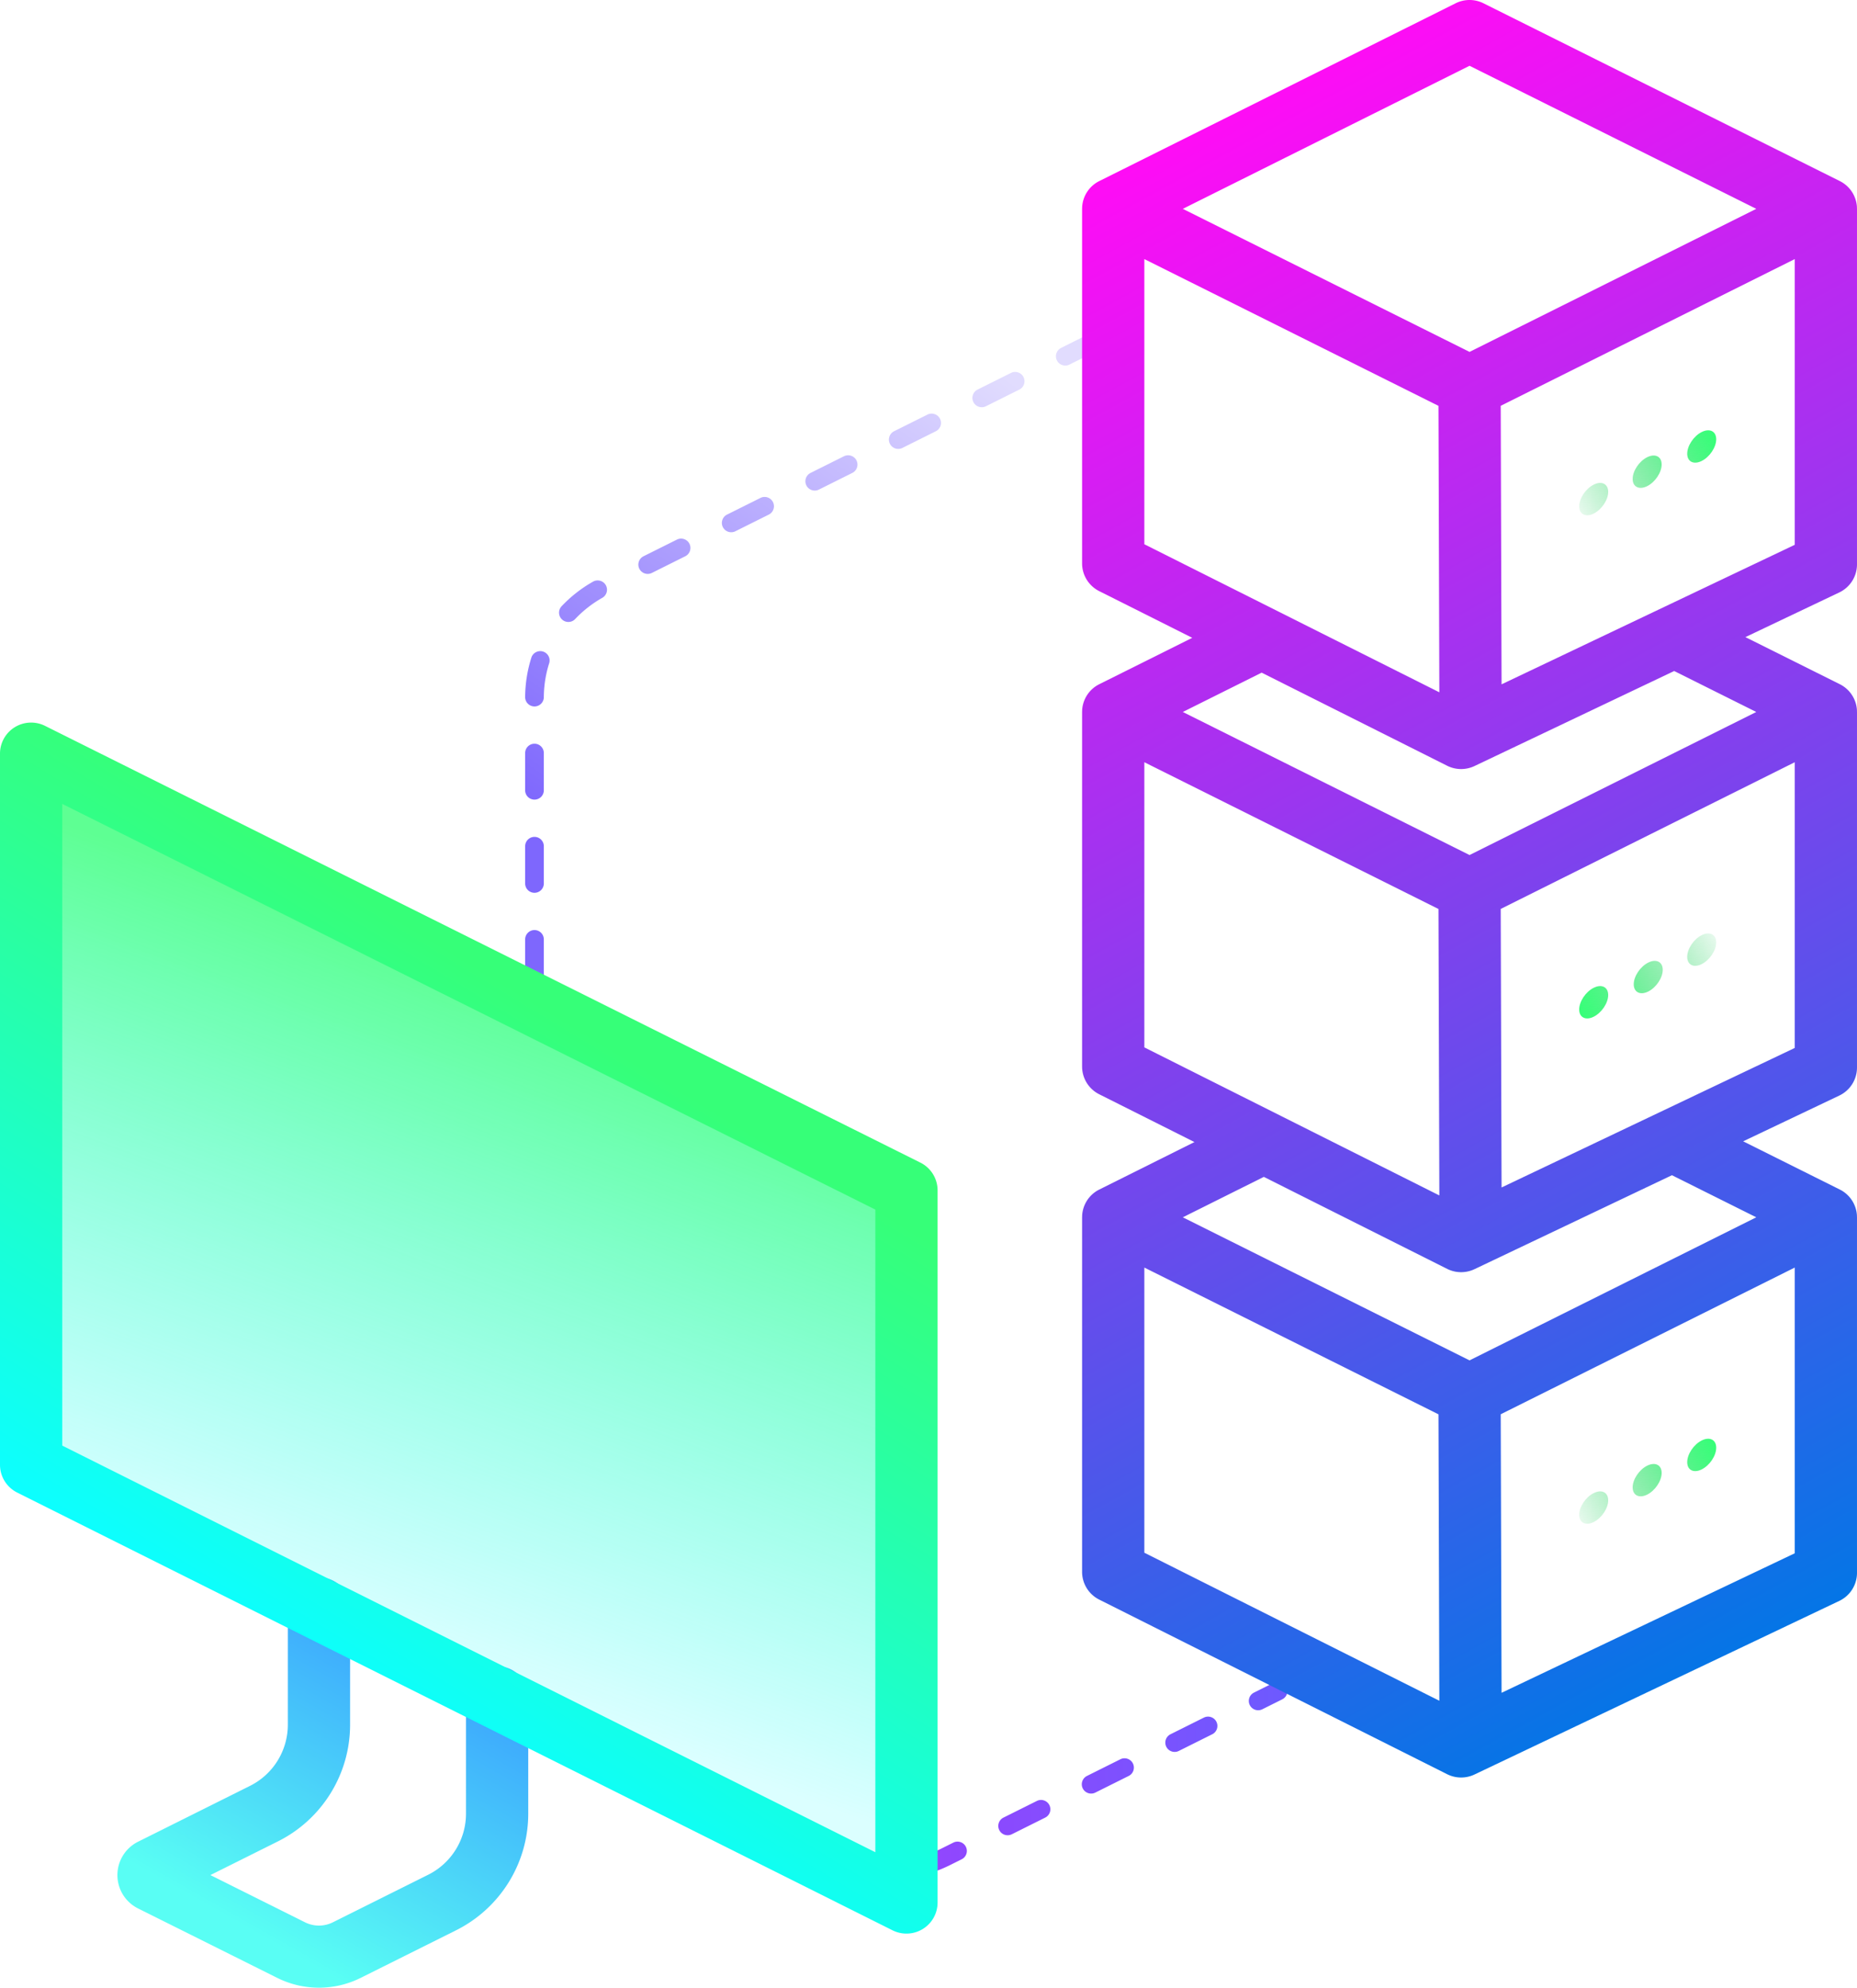 <svg xmlns="http://www.w3.org/2000/svg" xmlns:xlink="http://www.w3.org/1999/xlink" width="299" height="320" fill="none" xmlns:v="https://vecta.io/nano"><g clip-path="url(#J)" fill-rule="evenodd"><path d="M65.81 267.262a1.5 1.5 0 0 1-.693-2.005c.363-.745 1.264-1.054 2.01-.692l5.406 2.629a1.5 1.5 0 0 1 .693 2.006c-.364.744-1.264 1.054-2.011.691l-5.405-2.629zm13.515 6.572a1.5 1.5 0 0 1-.694-2.005c.364-.745 1.265-1.054 2.01-.692l5.405 2.629a1.5 1.5 0 0 1 .694 2.006c-.364.744-1.265 1.054-2.011.691l-5.405-2.629zm13.514 6.572a1.5 1.5 0 0 1-.693-2.005c.364-.745 1.264-1.054 2.011-.692l5.405 2.629a1.5 1.5 0 0 1 .693 2.006c-.363.744-1.264 1.054-2.01.691l-5.406-2.629zm13.514 6.572a1.5 1.5 0 0 1-.692-2.006c.363-.744 1.264-1.053 2.009-.691l5.407 2.629a1.5 1.5 0 0 1 .692 2.006c-.364.744-1.264 1.053-2.01.691l-5.406-2.629zm13.515 6.572a1.5 1.5 0 0 1-.694-2.006c.364-.744 1.265-1.054 2.011-.691l5.405 2.629a1.5 1.5 0 0 1 .694 2.006 1.51 1.51 0 0 1-2.011.691l-5.405-2.629zm13.514 6.572a1.5 1.5 0 0 1-.693-2.006c.364-.744 1.264-1.054 2.011-.691l.497.242a18.58 18.58 0 0 0 4.784 1.568 1.5 1.5 0 0 1 1.207 1.745c-.149.815-.933 1.355-1.749 1.206a21.62 21.62 0 0 1-5.56-1.822l-.497-.242zm15.663 1.643c-.8.22-1.629-.25-1.849-1.048a1.5 1.5 0 0 1 1.05-1.844c1.151-.317 2.279-.747 3.367-1.289l1.886-.941c.743-.371 1.646-.07 2.018.671a1.5 1.5 0 0 1-.673 2.012l-1.887.941a21.55 21.55 0 0 1-3.912 1.498zm13.867-6.464c-.742.37-1.646.07-2.017-.671a1.5 1.5 0 0 1 .672-2.012l5.379-2.683c.742-.371 1.646-.07 2.017.67a1.5 1.5 0 0 1-.672 2.013l-5.379 2.683zm13.447-6.708c-.743.37-1.646.07-2.018-.671a1.5 1.5 0 0 1 .673-2.012l5.379-2.684c.742-.37 1.646-.069 2.017.671a1.5 1.5 0 0 1-.672 2.013l-5.379 2.683zm13.446-6.708c-.741.37-1.645.069-2.016-.671a1.5 1.5 0 0 1 .672-2.013l5.379-2.683c.742-.37 1.646-.07 2.017.671a1.5 1.5 0 0 1-.672 2.012l-5.38 2.684zm13.448-6.709c-.743.371-1.646.07-2.018-.67a1.5 1.5 0 0 1 .673-2.013l3.209-1.601a1.51 1.51 0 0 1 2.018.671 1.5 1.5 0 0 1-.673 2.012l-3.209 1.601z" fill="url(#A)"/><path d="M87.562 157.232c0 .828-.673 1.5-1.503 1.5s-1.503-.672-1.503-1.5v-6c0-.828.674-1.5 1.503-1.5s1.503.672 1.503 1.5v6zm0-15c0 .828-.673 1.5-1.503 1.5s-1.503-.672-1.503-1.5v-6c0-.828.674-1.5 1.503-1.5s1.503.672 1.503 1.5v6zm0-15c0 .828-.673 1.5-1.503 1.5s-1.503-.672-1.503-1.5v-6c0-.828.674-1.5 1.503-1.5s1.503.672 1.503 1.5v6zm0-14.991c-.005.828-.682 1.496-1.512 1.491s-1.499-.681-1.494-1.509a21.45 21.45 0 0 1 .999-6.348c.25-.789 1.096-1.228 1.886-.979a1.5 1.5 0 0 1 .981 1.883 18.44 18.44 0 0 0-.86 5.462zm5.048-12.582c-.568.603-1.52.631-2.125.063a1.5 1.5 0 0 1-.063-2.12c1.462-1.548 3.164-2.89 5.069-3.965a1.51 1.51 0 0 1 2.05.567 1.5 1.5 0 0 1-.569 2.044c-1.639.925-3.103 2.08-4.361 3.411zm12.35-7.423c-.743.37-1.647.07-2.018-.671a1.5 1.5 0 0 1 .673-2.012l5.378-2.683c.743-.371 1.647-.07 2.018.671a1.5 1.5 0 0 1-.673 2.012l-5.378 2.683zm13.446-6.708c-.742.37-1.645.07-2.017-.671a1.5 1.5 0 0 1 .672-2.012l5.379-2.683c.742-.371 1.646-.07 2.017.67a1.5 1.5 0 0 1-.672 2.013l-5.379 2.683zm13.447-6.708c-.742.37-1.646.07-2.017-.671a1.5 1.5 0 0 1 .673-2.012l5.378-2.684a1.51 1.51 0 0 1 2.018.671 1.5 1.5 0 0 1-.673 2.013l-5.379 2.683zm13.447-6.708c-.742.37-1.646.069-2.017-.671a1.5 1.5 0 0 1 .672-2.013l5.379-2.683c.742-.37 1.646-.07 2.017.671a1.5 1.5 0 0 1-.673 2.012l-5.378 2.684zm13.447-6.709c-.742.371-1.646.07-2.017-.67a1.5 1.5 0 0 1 .672-2.013l5.379-2.683c.742-.37 1.646-.07 2.016.671a1.5 1.5 0 0 1-.671 2.012l-5.379 2.683zm13.446-6.708c-.742.371-1.646.07-2.016-.671a1.5 1.5 0 0 1 .672-2.012l5.378-2.683c.743-.371 1.647-.07 2.018.671a1.5 1.5 0 0 1-.673 2.012l-5.379 2.683z" fill="url(#B)"/><path d="M191.967 102.684l-14.957 7.461-.123.063c-.78.414-1.408 1.007-1.857 1.704l-.013.02c-.445.695-.715 1.498-.774 2.34l-.013.42v57.009a5 5 0 0 0 2.76 4.467l15.33 7.693-15.31 7.638-.123.063c-.78.414-1.408 1.007-1.857 1.703l-.013.021a4.98 4.98 0 0 0-.774 2.339l-.013.421v57.009a5 5 0 0 0 2.76 4.467l56.017 28.109c1.383.694 3.01.711 4.409.046l58.73-27.945a5 5 0 0 0 2.853-4.513v-57.173l-.012-.421a4.98 4.98 0 0 0-.775-2.339l-.013-.021a4.98 4.98 0 0 0-1.856-1.703l-.122-.063-15.551-7.757 15.476-7.364a5 5 0 0 0 2.853-4.513v-57.173l-.012-.42c-.059-.842-.33-1.645-.775-2.34l-.013-.02c-.449-.697-1.076-1.29-1.856-1.704l-.122-.063-15.188-7.576 15.113-7.191a5 5 0 0 0 2.853-4.513V33.692l-.012-.42c-.059-.842-.33-1.645-.775-2.34l-.013-.02c-.449-.697-1.076-1.29-1.856-1.704l-.122-.063L238.856.528a5.02 5.02 0 0 0-4.482 0L177.01 29.145l-.123.063c-.78.414-1.408 1.007-1.857 1.704l-.013.02c-.445.695-.715 1.498-.774 2.34l-.013.42v57.009a5 5 0 0 0 2.76 4.467l14.977 7.516zm39.645 125.008l.141 46.116-47.5-23.835v-45.907l47.359 23.626zm10.023-.009l47.341-23.617v45.998l-47.205 22.461-.136-44.842zM269.2 189.2l-31.784 15.123c-1.399.665-3.026.648-4.409-.046l-29.514-14.81-13.046 6.508 46.168 23.032 46.167-23.032L269.2 189.2zm-37.588-42.862l.141 46.116-47.5-23.835v-45.907l47.359 23.626zm10.023-.009l47.341-23.617v45.998l-47.205 22.462-.136-44.843zm27.927-38.302l-32.146 15.296c-1.399.665-3.026.648-4.409-.046L203.14 108.29l-12.693 6.332 46.168 23.031 46.167-23.031-13.22-6.595zm-37.95-42.689l.141 46.116-47.5-23.835V41.712l47.359 23.626zm10.023-.009l47.341-23.617V87.71l-47.205 22.462-.136-44.843zm-51.188-31.707l46.168 23.031 46.167-23.031-46.167-23.032-46.168 23.032z" fill="url(#C)"/><path d="M256.604 78.022c1.289-.643 2.335-.121 2.335 1.165s-1.046 2.851-2.335 3.494-2.334.121-2.334-1.165 1.046-2.852 2.334-3.495zm8.608-4.413c1.289-.643 2.335-.12 2.335 1.165s-1.046 2.851-2.335 3.494-2.335.121-2.335-1.165 1.046-2.852 2.335-3.494zm8.784-4.059c1.289-.643 2.335-.121 2.335 1.165s-1.046 2.852-2.335 3.495-2.335.121-2.335-1.165 1.047-2.852 2.335-3.495z" fill="url(#D)"/><path d="M256.604 240.375c1.289-.643 2.335-.122 2.335 1.164s-1.046 2.852-2.335 3.495-2.334.121-2.334-1.165 1.046-2.851 2.334-3.494zm8.608-4.414c1.289-.643 2.335-.12 2.335 1.165s-1.046 2.851-2.335 3.494-2.335.121-2.335-1.164 1.046-2.852 2.335-3.495zm8.784-4.059c1.289-.643 2.335-.121 2.335 1.165s-1.046 2.851-2.335 3.494-2.335.121-2.335-1.165 1.047-2.851 2.335-3.494z" fill="url(#E)"/><path d="M273.995 155.212c-1.289.643-2.335.121-2.335-1.165s1.046-2.851 2.335-3.494 2.335-.122 2.335 1.164-1.046 2.852-2.335 3.495zm-8.607 4.413c-1.289.643-2.335.12-2.335-1.164s1.046-2.852 2.335-3.495 2.334-.121 2.334 1.165-1.046 2.851-2.334 3.494zm-8.784 4.06c-1.289.643-2.335.121-2.335-1.165s1.046-2.852 2.335-3.495 2.335-.121 2.335 1.165-1.048 2.852-2.335 3.495z" fill="url(#F)"/><path d="M33.874 301.871l15.24 7.603a5.02 5.02 0 0 0 4.482 0l15.34-7.653c3.735-1.863 6.095-5.672 6.095-9.838V273.25a5.01 5.01 0 1 1 10.023 0v18.733c0 7.954-4.504 15.225-11.635 18.783l-15.34 7.652a15.06 15.06 0 0 1-13.446 0l-22.412-11.18a6 6 0 0 1 0-10.733l18.022-8.991a11.01 11.01 0 0 0 6.102-9.85v-18.726a5.01 5.01 0 1 1 10.023 0v18.726c0 7.959-4.507 15.235-11.642 18.794l-10.85 5.413z" fill="url(#G)"/><path d="M145.951 191.642L5.01 121.33v114.487l140.941 70.475v-114.65z" fill="url(#H)"/><path d="M148.193 187.17a5 5 0 0 1 2.77 4.472v114.65a5 5 0 0 1-2.378 4.255c-1.479.91-3.325.992-4.879.215L2.764 240.287a5 5 0 0 1-2.765-4.47V121.329a5 5 0 0 1 2.376-4.253 5.02 5.02 0 0 1 4.876-.219l140.941 70.313zm-7.253 7.562L10.022 129.42v103.31l130.918 65.464V194.732z" fill="url(#I)"/></g><defs><linearGradient id="A" x1="114.745" y1="287.788" x2="205.788" y2="287.788" xlink:href="#K"><stop stop-color="#a83afe"/><stop offset="1" stop-color="#6e59fe"/></linearGradient><linearGradient id="B" x1="149.498" y1="52.001" x2="91.704" y2="134.546" xlink:href="#K"><stop stop-color="#e1dcfe"/><stop offset="1" stop-color="#7e67fd"/></linearGradient><linearGradient id="C" x1="174.23" y1="30.532" x2="298.04" y2="255.693" xlink:href="#K"><stop stop-color="#ff0cf5"/><stop offset="1" stop-color="#0575e6"/></linearGradient><linearGradient id="D" x1="276.125" y1="69.86" x2="254.367" y2="82.104" xlink:href="#K"><stop stop-color="#36ff78"/><stop offset="1" stop-color="#00c441" stop-opacity=".1"/></linearGradient><linearGradient id="E" x1="276.125" y1="232.213" x2="254.367" y2="244.457" xlink:href="#K"><stop stop-color="#36ff78"/><stop offset="1" stop-color="#00c441" stop-opacity=".1"/></linearGradient><linearGradient id="F" x1="254.474" y1="163.374" x2="276.233" y2="151.129" xlink:href="#K"><stop stop-color="#36ff78"/><stop offset="1" stop-color="#00c441" stop-opacity=".1"/></linearGradient><linearGradient id="G" x1="66.308" y1="262.478" x2="39.34" y2="310.194" xlink:href="#K"><stop stop-color="#3aa0fe"/><stop offset="1" stop-color="#59fef4"/></linearGradient><linearGradient id="H" x1="75.481" y1="156.486" x2="38.718" y2="256.092" xlink:href="#K"><stop stop-color="#36ff78" stop-opacity=".8"/><stop offset="1" stop-color="#0cffff" stop-opacity=".15"/></linearGradient><linearGradient id="I" x1="91.07" y1="164.262" x2="33.887" y2="258.585" xlink:href="#K"><stop stop-color="#36ff78"/><stop offset="1" stop-color="#0cffff"/></linearGradient><clipPath id="J"><path fill="#fff" d="M0 0h299v320H0z"/></clipPath><linearGradient id="K" gradientUnits="userSpaceOnUse"/></defs></svg>